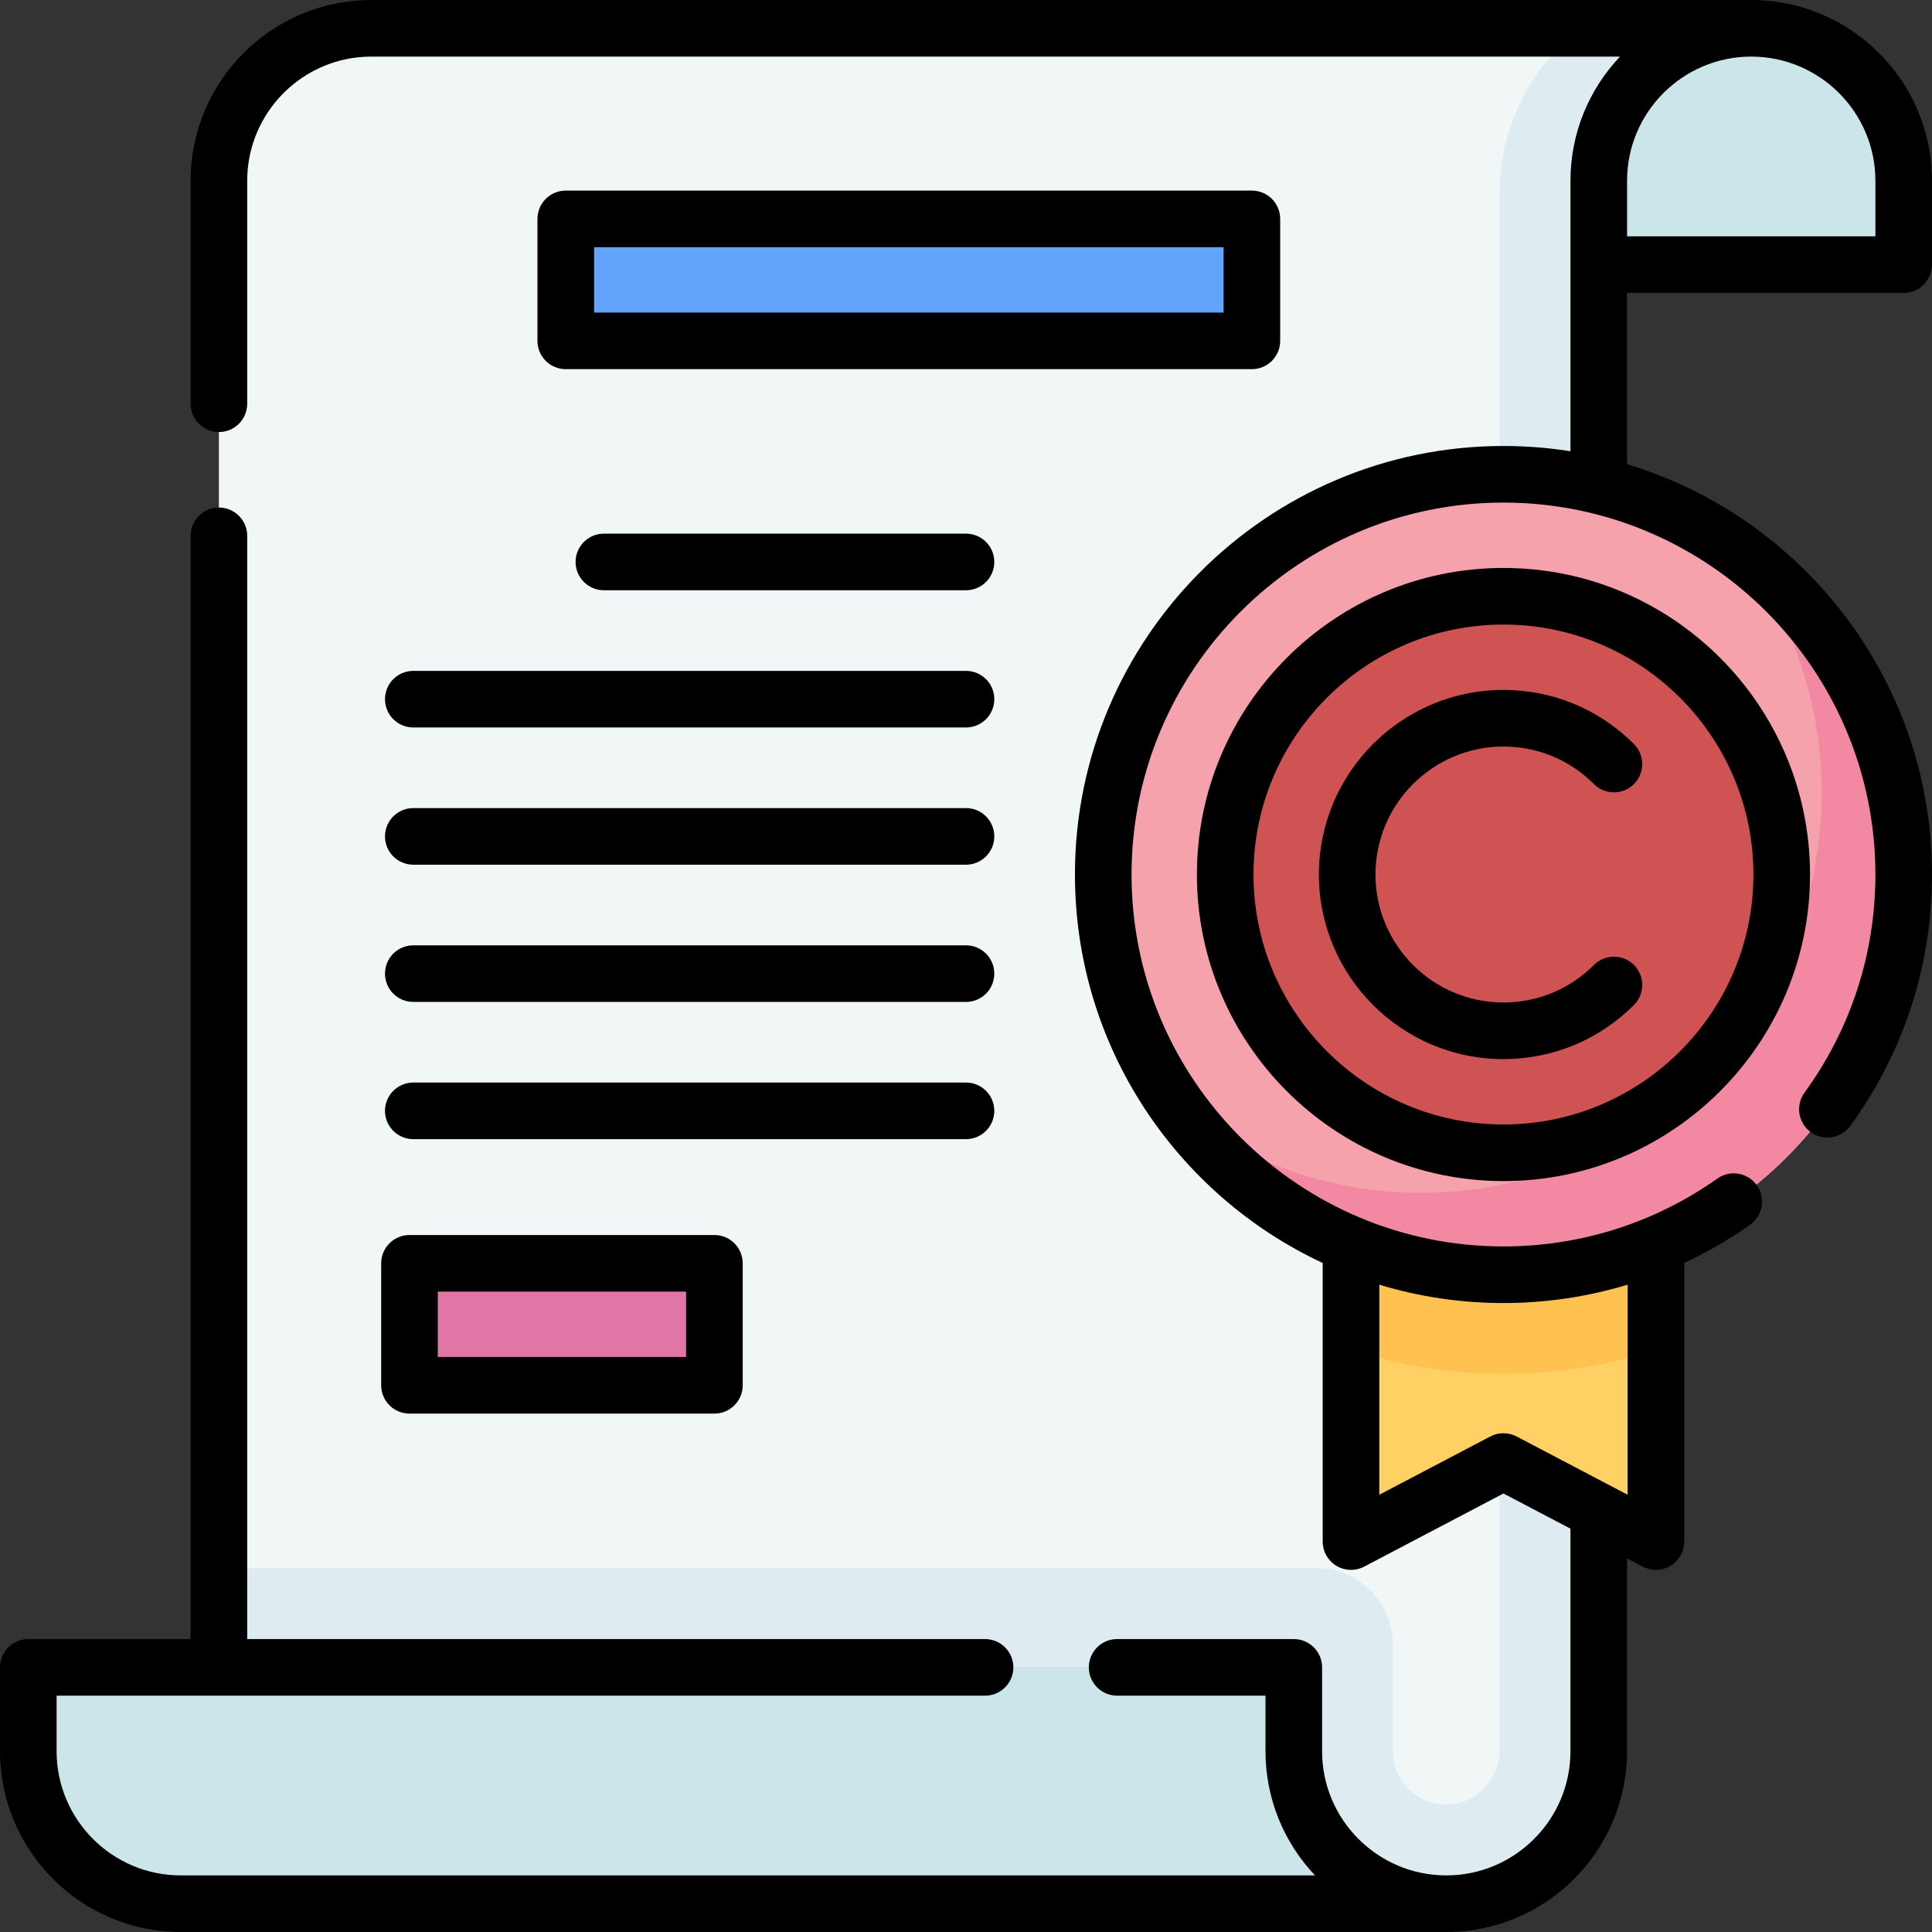 <svg width="512" height="512" viewBox="0 0 512 512" fill="none" xmlns="http://www.w3.org/2000/svg">
<rect x="0" y="0" width="512" height="512" fill="#333333" stroke="none"/>
<g clip-path="url(#clip0_3_19049)">
<path d="M504.5 47.907C504.5 25.591 486.409 7.5 464.094 7.5C441.778 7.5 423.687 25.591 423.687 47.907V70.13H504.5V47.907Z" fill="#CBE5E8"/>
<path d="M383.28 504.5C360.964 504.5 342.874 486.409 342.874 464.094V441.87H7.5V464.094C7.5 486.41 25.591 504.5 47.907 504.5H383.28Z" fill="#CBE5E8"/>
<path d="M58.008 47.907C58.008 25.591 76.099 7.5 98.415 7.5H464.094C441.778 7.5 423.687 25.591 423.687 47.907V464.094C423.687 486.41 405.596 504.5 383.281 504.5C360.965 504.5 342.875 486.409 342.875 464.094V441.87H58.008V47.907Z" fill="#F1F6F7"/>
<path d="M149.933 58.008H331.762V90.333H149.933V58.008Z" fill="#62A4FB"/>
<path d="M108.516 334.793H189.329V367.118H108.516V334.793Z" fill="#E175A5"/>
<path d="M418.723 7.5C405.755 17.74 397.422 33.59 397.422 51.396V463.683C397.422 471.289 391.589 477.843 383.992 478.218C375.872 478.618 369.137 472.128 369.137 464.093V435.808C369.137 424.65 360.092 415.605 348.934 415.605H58.008V441.869H342.874V463.295C342.874 485.952 361.416 504.925 384.068 504.492C406.02 504.072 423.687 486.146 423.687 464.093V47.907C423.687 25.591 441.778 7.5 464.094 7.5H418.723Z" fill="#DEECF1"/>
<path d="M358.026 273.173V408.535L398.433 387.321L438.839 408.535V273.173H358.026Z" fill="#FFD064"/>
<path d="M358.026 357.771C370.77 361.867 384.346 364.088 398.432 364.088C412.518 364.088 426.095 361.867 438.838 357.771V273.173H358.025V357.771H358.026Z" fill="#FFC250"/>
<path d="M398.433 337.823C457.012 337.823 504.5 290.335 504.5 231.756C504.5 173.177 457.012 125.689 398.433 125.689C339.854 125.689 292.366 173.177 292.366 231.756C292.366 290.335 339.854 337.823 398.433 337.823Z" fill="#F5A2AC"/>
<path d="M461.755 146.716C474.957 164.4 482.782 186.322 482.782 210.038C482.782 268.523 435.2 316.105 376.715 316.105C352.999 316.105 331.078 308.28 313.393 295.078C332.749 321.005 363.664 337.823 398.433 337.823C456.918 337.823 504.5 290.241 504.5 231.756C504.5 196.986 487.682 166.071 461.755 146.716Z" fill="#F288A1"/>
<path d="M398.433 305.498C439.16 305.498 472.175 272.483 472.175 231.756C472.175 191.029 439.16 158.014 398.433 158.014C357.706 158.014 324.691 191.029 324.691 231.756C324.691 272.483 357.706 305.498 398.433 305.498Z" fill="#D05353"/>
<path d="M504.5 77.63C508.642 77.63 512 74.272 512 70.13V47.907C512 21.491 490.509 0 464.093 0C464.092 0 464.092 0 464.091 0C464.09 0 464.09 0 464.089 0H98.41C71.998 0 50.51 21.492 50.51 47.91V107C50.51 111.142 53.868 114.5 58.01 114.5C62.152 114.5 65.51 111.142 65.51 107V47.91C65.51 29.763 80.269 15 98.41 15H429.31C421.181 23.589 416.19 35.177 416.19 47.91V119.582C410.402 118.669 404.471 118.19 398.43 118.19C335.813 118.19 284.87 169.137 284.87 231.76C284.87 277.27 311.783 316.605 350.526 334.706V408.535C350.526 411.161 351.899 413.596 354.147 414.953C356.393 416.312 359.187 416.395 361.513 415.175L398.433 395.792L416.187 405.113V464.093C416.187 482.238 401.425 497 383.28 497C365.134 497 350.37 482.237 350.37 464.09V441.87C350.37 437.728 347.012 434.37 342.87 434.37H296.05C291.908 434.37 288.55 437.728 288.55 441.87C288.55 446.012 291.908 449.37 296.05 449.37H335.37V464.09C335.37 476.823 340.362 488.411 348.493 497H47.91C29.764 497 15 482.237 15 464.09V449.37H261.05C265.192 449.37 268.55 446.012 268.55 441.87C268.55 437.728 265.192 434.37 261.05 434.37H65.51V142C65.51 137.858 62.152 134.5 58.01 134.5C53.868 134.5 50.51 137.858 50.51 142V434.37H7.5C3.358 434.37 0 437.728 0 441.87V464.09C0 490.508 21.492 512 47.91 512H383.28C409.696 512 431.187 490.509 431.187 464.093V412.988L435.353 415.175C436.447 415.749 437.644 416.034 438.839 416.034C440.185 416.034 441.529 415.672 442.719 414.952C444.967 413.594 446.34 411.16 446.34 408.534V334.698C452.397 331.864 458.238 328.496 463.788 324.575C467.171 322.185 467.976 317.505 465.587 314.122C463.196 310.738 458.517 309.934 455.134 312.324C438.468 324.096 418.861 330.319 398.431 330.319C344.085 330.319 299.871 286.105 299.871 231.759C299.871 177.407 344.085 133.189 398.431 133.189C452.783 133.189 497.001 177.407 497.001 231.759C497.001 252.683 490.505 272.669 478.216 289.556C475.779 292.905 476.518 297.596 479.867 300.034C483.218 302.471 487.908 301.732 490.345 298.383C504.512 278.915 512 255.876 512 231.76C512 180.523 477.891 137.109 431.19 123.014V77.63H504.5ZM431.339 340.45V396.126L401.919 380.68C399.736 379.534 397.129 379.534 394.946 380.68L365.526 396.126V340.452C375.946 343.612 386.992 345.319 398.43 345.319C409.708 345.32 420.764 343.656 431.339 340.45ZM464.09 15H464.092C464.092 15 464.093 15 464.094 15C482.238 15 497 29.762 497 47.907V62.63H431.19V47.91C431.19 29.763 445.949 15 464.09 15Z" fill="black"/>
<path d="M339.262 90.333V58.008C339.262 53.866 335.904 50.508 331.762 50.508H149.933C145.791 50.508 142.433 53.866 142.433 58.008V90.333C142.433 94.475 145.791 97.833 149.933 97.833H331.762C335.904 97.833 339.262 94.476 339.262 90.333ZM324.262 82.833H157.433V65.508H324.262V82.833Z" fill="black"/>
<path d="M101.016 367.118C101.016 371.26 104.374 374.618 108.516 374.618H189.329C193.471 374.618 196.829 371.26 196.829 367.118V334.793C196.829 330.651 193.471 327.293 189.329 327.293H108.516C104.374 327.293 101.016 330.651 101.016 334.793V367.118ZM116.016 342.292H181.829V359.617H116.016V342.292Z" fill="black"/>
<path d="M160.035 141.423C155.893 141.423 152.535 144.781 152.535 148.923C152.535 153.065 155.893 156.423 160.035 156.423H256C260.142 156.423 263.5 153.065 263.5 148.923C263.5 144.781 260.142 141.423 256 141.423H160.035Z" fill="black"/>
<path d="M102.026 185.289C102.026 189.431 105.384 192.789 109.526 192.789H256C260.142 192.789 263.5 189.431 263.5 185.289C263.5 181.147 260.142 177.789 256 177.789H109.526C105.384 177.789 102.026 181.146 102.026 185.289Z" fill="black"/>
<path d="M109.526 229.154H256C260.142 229.154 263.5 225.796 263.5 221.654C263.5 217.512 260.142 214.154 256 214.154H109.526C105.384 214.154 102.026 217.512 102.026 221.654C102.026 225.796 105.384 229.154 109.526 229.154Z" fill="black"/>
<path d="M109.526 301.886H256C260.142 301.886 263.5 298.528 263.5 294.386C263.5 290.244 260.142 286.886 256 286.886H109.526C105.384 286.886 102.026 290.244 102.026 294.386C102.026 298.528 105.384 301.886 109.526 301.886Z" fill="black"/>
<path d="M109.526 265.521H256C260.142 265.521 263.5 262.163 263.5 258.021C263.5 253.879 260.142 250.521 256 250.521H109.526C105.384 250.521 102.026 253.879 102.026 258.021C102.026 262.163 105.384 265.521 109.526 265.521Z" fill="black"/>
<path d="M398.433 150.514C353.636 150.514 317.191 186.959 317.191 231.756C317.191 276.553 353.636 312.998 398.433 312.998C443.23 312.998 479.675 276.553 479.675 231.756C479.675 186.959 443.23 150.514 398.433 150.514ZM398.433 297.998C361.907 297.998 332.191 268.282 332.191 231.756C332.191 195.23 361.907 165.514 398.433 165.514C434.959 165.514 464.675 195.23 464.675 231.756C464.675 268.282 434.959 297.998 398.433 297.998Z" fill="black"/>
<path d="M398.433 197.839C407.477 197.839 415.991 201.371 422.404 207.785C425.334 210.714 430.081 210.713 433.011 207.785C435.94 204.856 435.939 200.107 433.011 197.178C423.764 187.932 411.484 182.84 398.433 182.84C371.46 182.84 349.516 204.784 349.516 231.757C349.516 258.73 371.46 280.674 398.433 280.674C411.484 280.674 423.764 275.582 433.011 266.336C435.94 263.407 435.94 258.658 433.011 255.729C430.082 252.8 425.333 252.8 422.404 255.729C415.99 262.142 407.477 265.674 398.433 265.674C379.731 265.674 364.516 250.459 364.516 231.757C364.516 213.055 379.731 197.839 398.433 197.839Z" fill="black"/>
</g>
<defs>
<clipPath id="clip0_3_19049">
<rect width="512" height="512" fill="white"/>
</clipPath>
</defs>
</svg>
